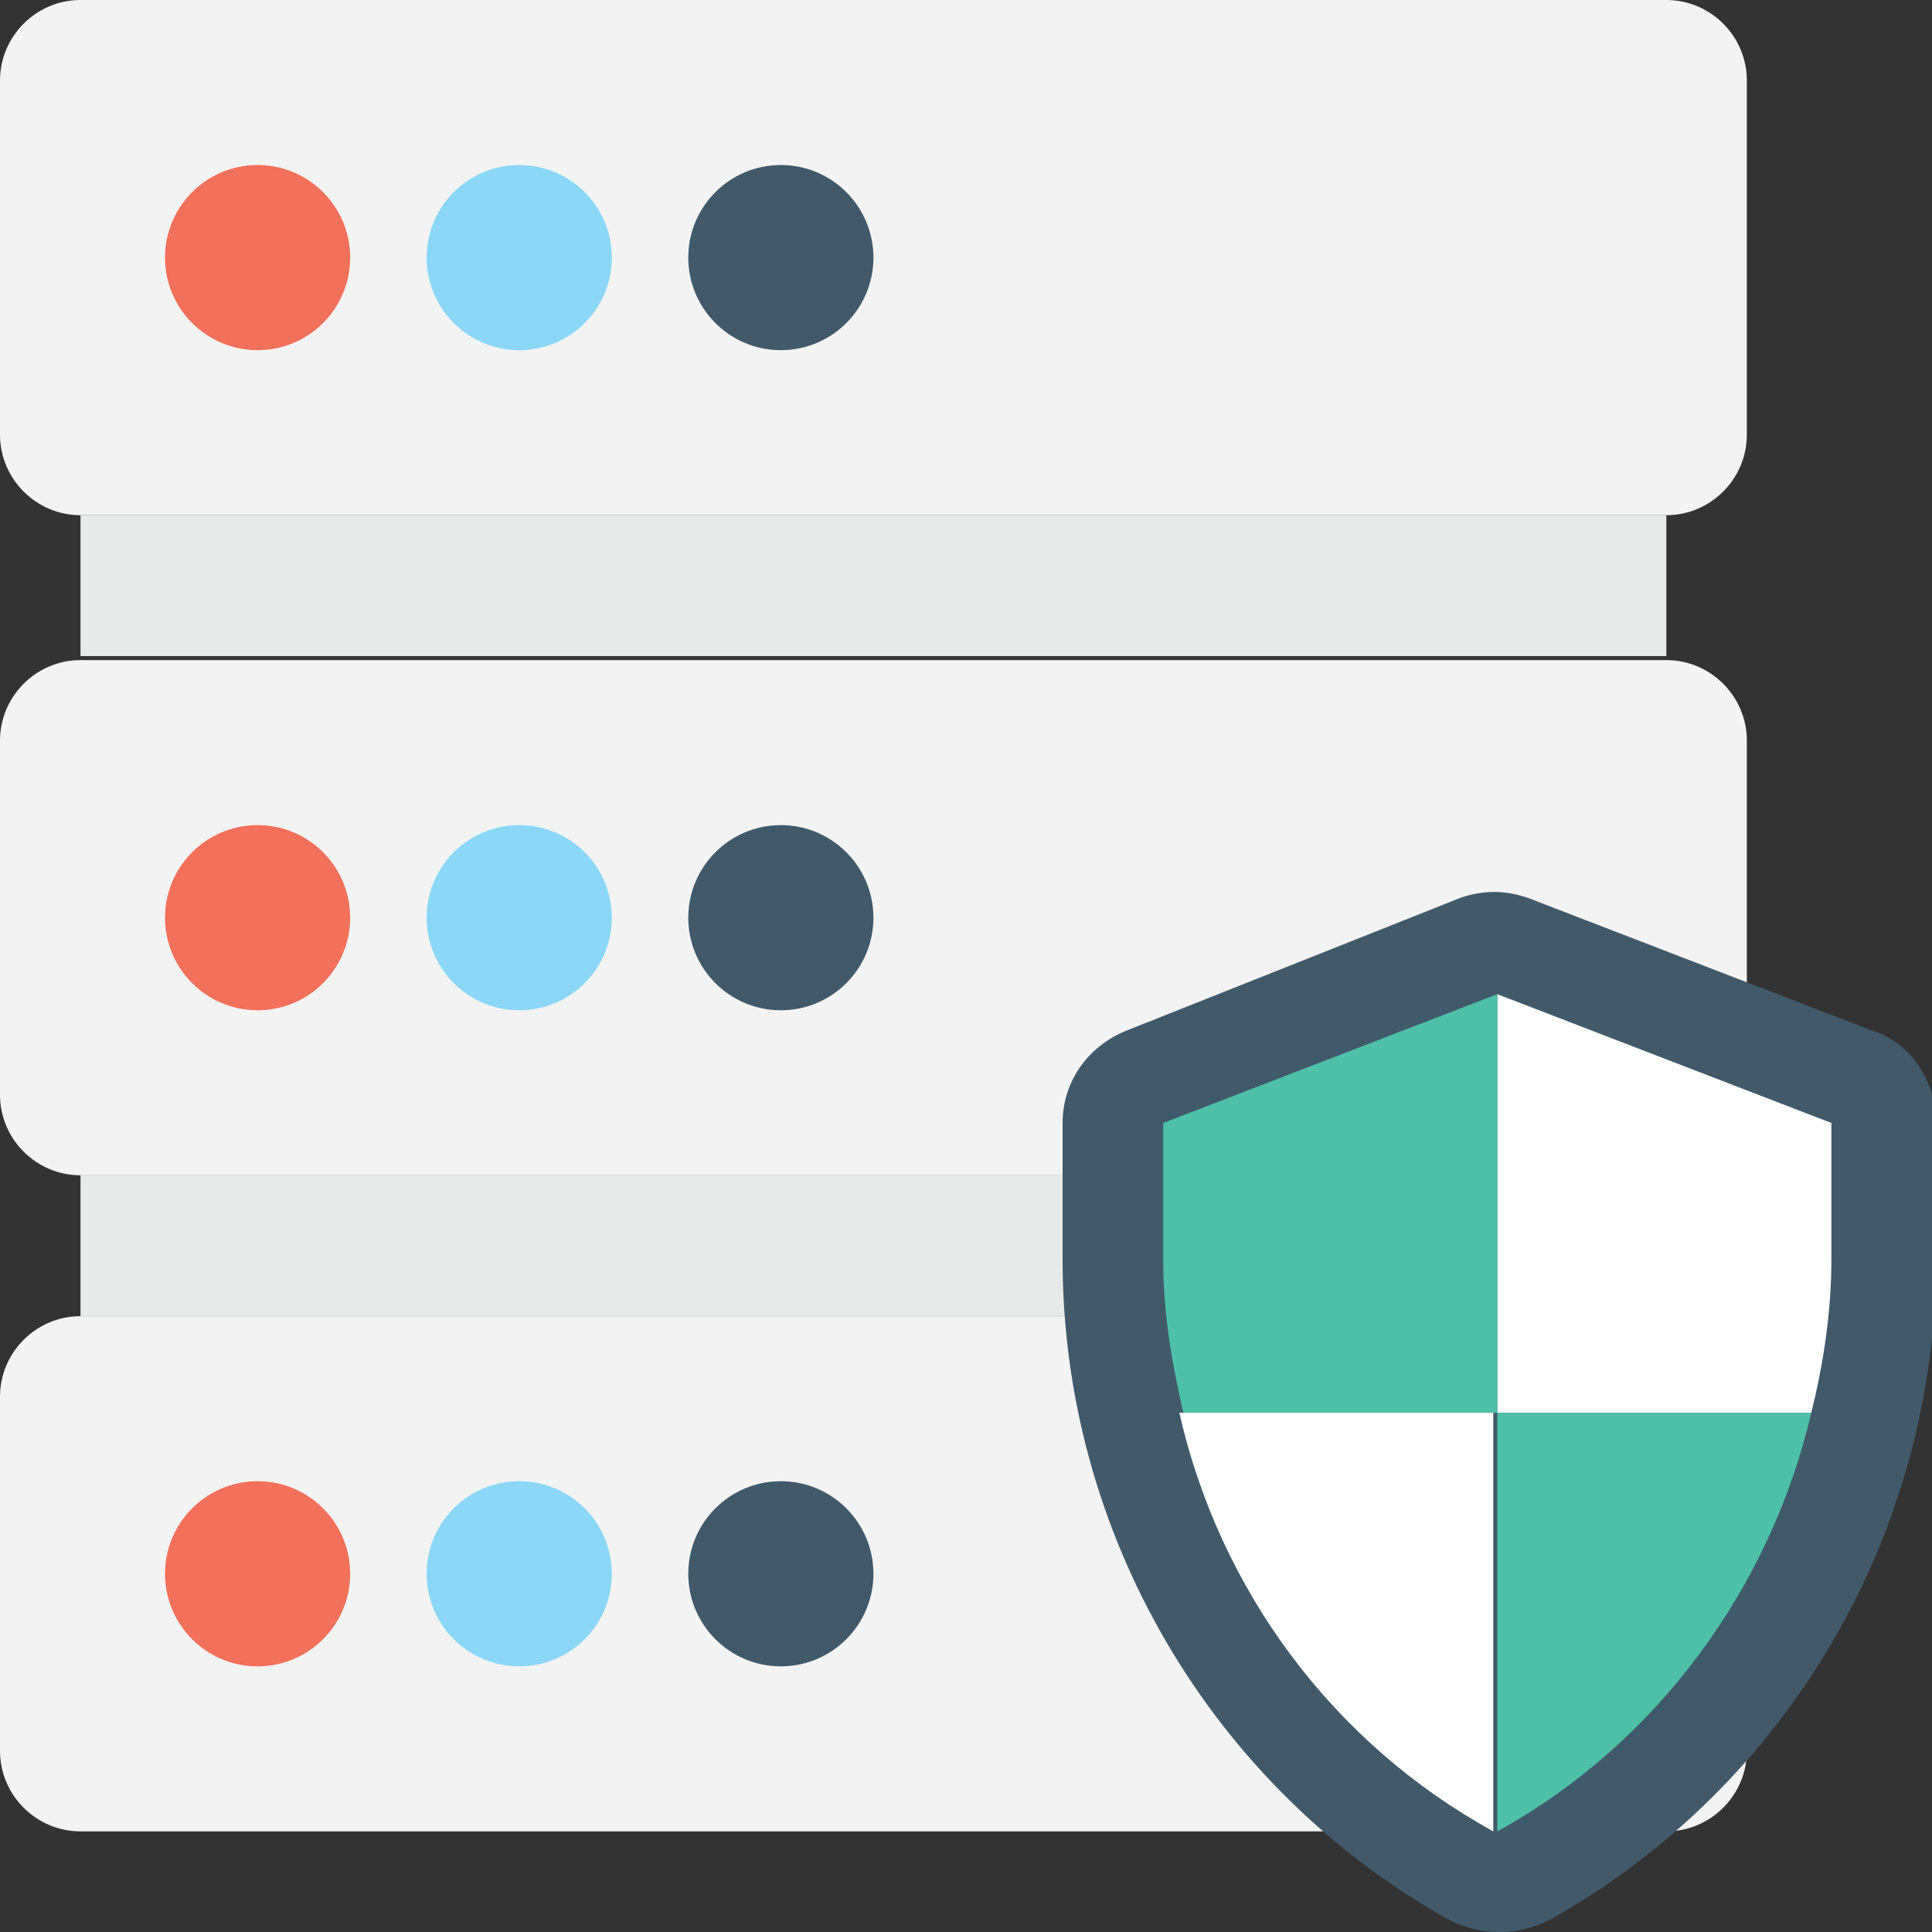 <?xml version="1.0" encoding="utf-8"?>
<!-- Generator: Adobe Illustrator 18.0.0, SVG Export Plug-In . SVG Version: 6.00 Build 0)  -->
<!DOCTYPE svg PUBLIC "-//W3C//DTD SVG 1.1//EN" "http://www.w3.org/Graphics/SVG/1.1/DTD/svg11.dtd">
<svg version="1.1" id="Layer_1" xmlns="http://www.w3.org/2000/svg" xmlns:xlink="http://www.w3.org/1999/xlink" x="0px" y="0px"
	 viewBox="0 0 48 48" enable-background="new 0 0 48 48" xml:space="preserve">
<rect x="0" y="0" width="48" height="48" fill="#333333" stroke="none"/>
<g>
	<g>
		<g>
			<path fill="#F3F3F3" d="M41.4,0H2C0.9,0,0,0.9,0,2v8.8c0,1.1,0.9,2,2,2h39.4c1.1,0,2-0.9,2-2V2C43.4,0.9,42.5,0,41.4,0z"/>
		</g>
		<g>
			<path fill="#F3F3F3" d="M41.4,16.4H2c-1.1,0-2,0.9-2,2v8.8c0,1.1,0.9,2,2,2h39.4c1.1,0,2-0.9,2-2v-8.8
				C43.4,17.3,42.5,16.4,41.4,16.4z"/>
		</g>
		<g>
			<path fill="#F3F3F3" d="M41.4,32.7H2c-1.1,0-2,0.9-2,2v8.8c0,1.1,0.9,2,2,2h39.4c1.1,0,2-0.9,2-2v-8.8
				C43.4,33.6,42.5,32.7,41.4,32.7z"/>
		</g>
		<g>
			<rect x="2" y="29.2" fill="#E8EAE9" width="39.4" height="3.5"/>
		</g>
		<g>
			<rect x="2" y="12.8" fill="#E8EAE9" width="39.4" height="3.5"/>
		</g>
		<g>
			<g>
				<circle fill="#F3705A" cx="6.4" cy="6.4" r="2.3"/>
			</g>
			<g>
				<circle fill="#8AD7F8" cx="12.9" cy="6.4" r="2.3"/>
			</g>
			<g>
				<circle fill="#415A6B" cx="19.4" cy="6.4" r="2.3"/>
			</g>
		</g>
		<g>
			<g>
				<circle fill="#F3705A" cx="6.4" cy="22.8" r="2.3"/>
			</g>
			<g>
				<circle fill="#8AD7F8" cx="12.9" cy="22.8" r="2.3"/>
			</g>
			<g>
				<circle fill="#415A6B" cx="19.4" cy="22.8" r="2.3"/>
			</g>
		</g>
		<g>
			<g>
				<circle fill="#F3705A" cx="6.4" cy="39.1" r="2.3"/>
			</g>
			<g>
				<circle fill="#8AD7F8" cx="12.9" cy="39.1" r="2.3"/>
			</g>
			<g>
				<circle fill="#415A6B" cx="19.4" cy="39.1" r="2.3"/>
			</g>
		</g>
		<g>
			<path fill="#415A6B" d="M36.3,22.3L28,25.6c-1,0.4-1.6,1.3-1.6,2.3v3.4c0,6.8,3.7,13.1,9.6,16.4c0.8,0.4,1.7,0.4,2.5,0
				c5.9-3.3,9.6-9.6,9.6-16.4v-3.4c0-1-0.6-2-1.6-2.3l-8.3-3.2C37.5,22.1,36.9,22.1,36.3,22.3z"/>
			<path fill="#FFFFFF" d="M45,35.1c0.3-1.2,0.5-2.5,0.5-3.8v-3.4l-8.3-3.2v10.4H45z"/>
			<path fill="#4EC0AA" d="M37.2,24.7L37.2,24.7l-8.3,3.2v3.4c0,1.3,0.2,2.5,0.5,3.8h7.8V24.7z"/>
			<path fill="#FFFFFF" d="M29.3,35.1c1,4.4,3.8,8.2,7.8,10.4l0,0V35.1H29.3z"/>
			<path fill="#4EC0AA" d="M37.2,35.1v10.4l0,0c4-2.2,6.8-6.1,7.8-10.4H37.2z"/>
		</g>
	</g>
</g>
</svg>
